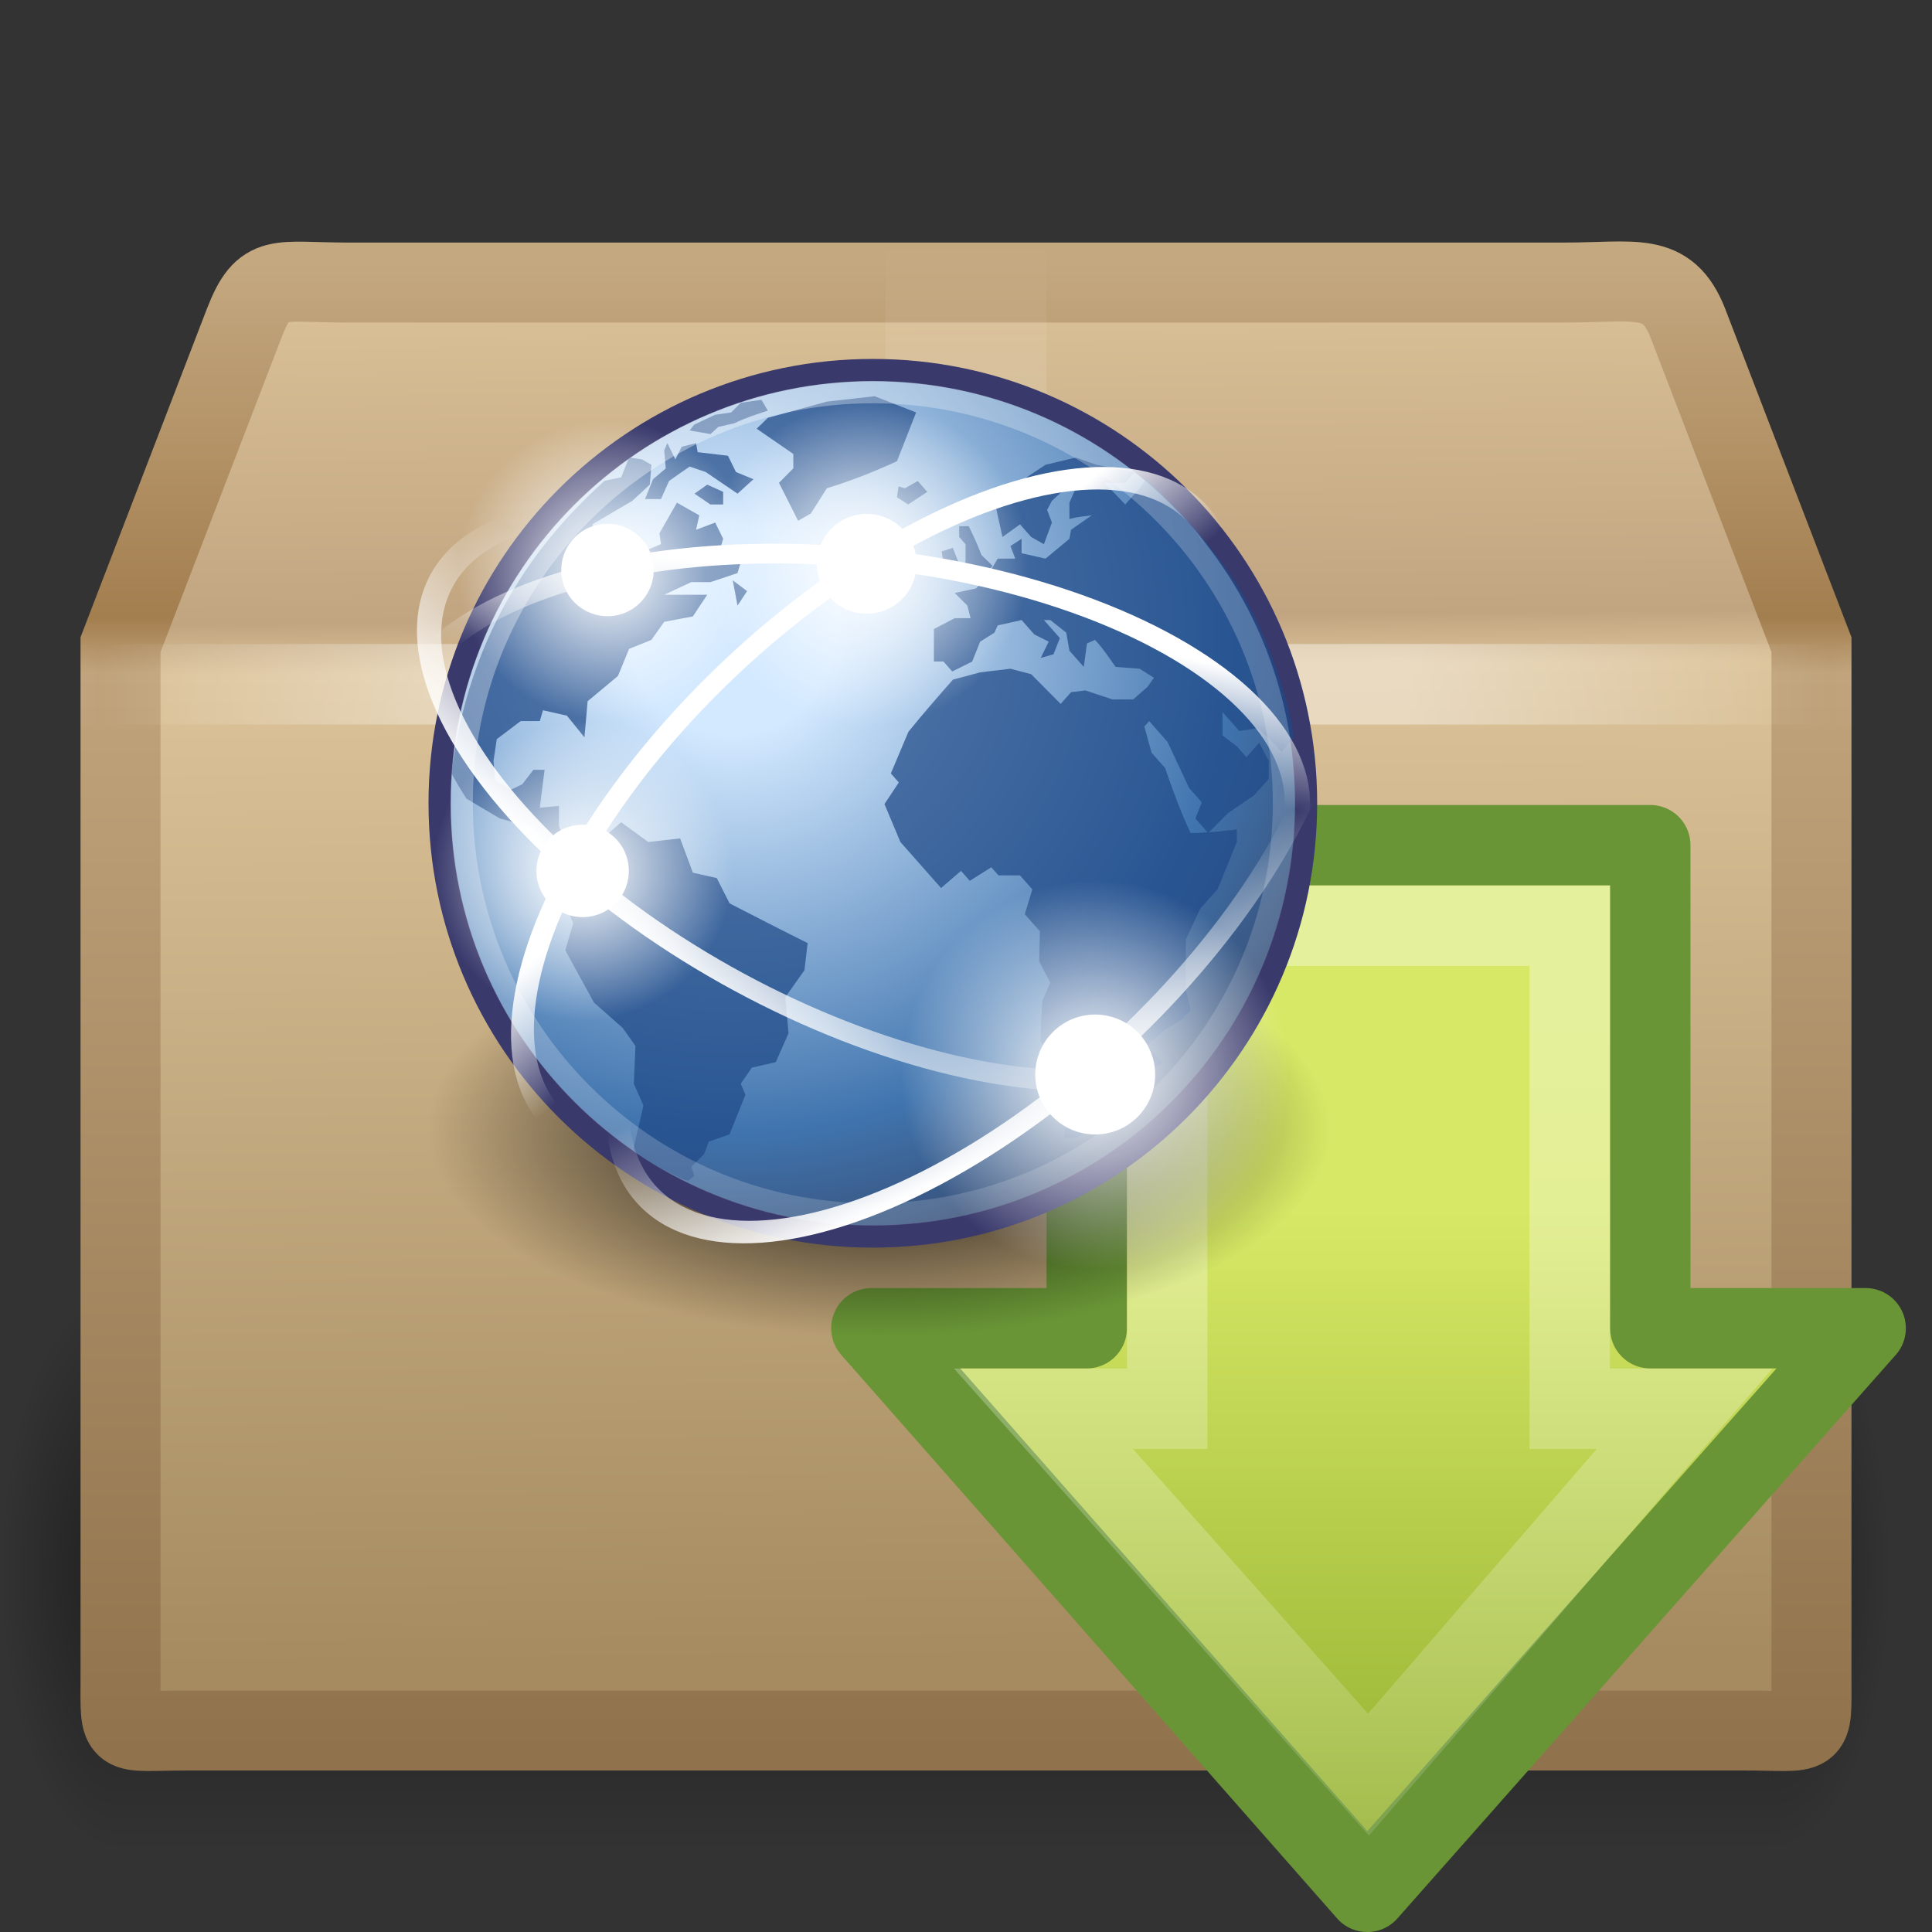 <?xml version="1.0" encoding="UTF-8" standalone="no"?>
<!-- Created with Inkscape (http://www.inkscape.org/) -->

<svg
   xmlns:dc="http://purl.org/dc/elements/1.1/"
   xmlns:cc="http://creativecommons.org/ns#"
   xmlns:rdf="http://www.w3.org/1999/02/22-rdf-syntax-ns#"
   xmlns:svg="http://www.w3.org/2000/svg"
   xmlns="http://www.w3.org/2000/svg"
   xmlns:xlink="http://www.w3.org/1999/xlink"
   xmlns:sodipodi="http://sodipodi.sourceforge.net/DTD/sodipodi-0.dtd"
   xmlns:inkscape="http://www.inkscape.org/namespaces/inkscape"
   width="25.6"
   height="25.6"
   id="svg2"
   sodipodi:version="0.32"
   inkscape:version="0.92.1 r15371"
   version="1.0"
   sodipodi:docname="igdebi.svg"
   inkscape:output_extension="org.inkscape.output.svg.inkscape">
  <rect width="100%" height="100%" fill="#333333" stroke="none"/>
  <defs
     id="defs4">
    <radialGradient
       inkscape:collect="always"
       xlink:href="#linearGradient3681"
       id="radialGradient2601"
       gradientUnits="userSpaceOnUse"
       gradientTransform="matrix(0.633,0,0,1.639,43.884,-110.865)"
       cx="5"
       cy="41.5"
       fx="5"
       fy="41.5"
       r="5" />
    <linearGradient
       id="linearGradient3703">
      <stop
         style="stop-color:black;stop-opacity:0;"
         offset="0"
         id="stop3705" />
      <stop
         id="stop3711"
         offset="0.5"
         style="stop-color:black;stop-opacity:1;" />
      <stop
         style="stop-color:black;stop-opacity:0;"
         offset="1"
         id="stop3707" />
    </linearGradient>
    <linearGradient
       inkscape:collect="always"
       xlink:href="#linearGradient3703"
       id="linearGradient2599"
       gradientUnits="userSpaceOnUse"
       gradientTransform="matrix(1.874,0,0,1.49,-18.554,-17.506)"
       x1="17.554"
       y1="46"
       x2="17.554"
       y2="35" />
    <linearGradient
       inkscape:collect="always"
       id="linearGradient3681">
      <stop
         style="stop-color:black;stop-opacity:1;"
         offset="0"
         id="stop3683" />
      <stop
         style="stop-color:black;stop-opacity:0;"
         offset="1"
         id="stop3685" />
    </linearGradient>
    <radialGradient
       inkscape:collect="always"
       xlink:href="#linearGradient3681"
       id="radialGradient2597"
       gradientUnits="userSpaceOnUse"
       gradientTransform="matrix(0.633,0,0,1.639,-7.103,-110.865)"
       cx="5"
       cy="41.5"
       fx="5"
       fy="41.5"
       r="5" />
    <linearGradient
       id="linearGradient3295">
      <stop
         style="stop-color:#c4a880;stop-opacity:1;"
         offset="0"
         id="stop3297" />
      <stop
         id="stop3299"
         offset="0.239"
         style="stop-color:#a37e4f;stop-opacity:1;" />
      <stop
         id="stop3301"
         offset="0.276"
         style="stop-color:#c0a37b;stop-opacity:1;" />
      <stop
         style="stop-color:#90734c;stop-opacity:1;"
         offset="1"
         id="stop3303" />
    </linearGradient>
    <linearGradient
       inkscape:collect="always"
       xlink:href="#linearGradient3295"
       id="linearGradient2591"
       gradientUnits="userSpaceOnUse"
       x1="15.464"
       y1="7.976"
       x2="15.464"
       y2="45.042"
       gradientTransform="matrix(0.546,0,0,0.533,-0.314,-0.788)" />
    <linearGradient
       id="linearGradient3199">
      <stop
         id="stop3201"
         offset="0"
         style="stop-color:#dac197;stop-opacity:1" />
      <stop
         style="stop-color:#c1a581;stop-opacity:1"
         offset="0.239"
         id="stop3203" />
      <stop
         style="stop-color:#dbc298;stop-opacity:1"
         offset="0.276"
         id="stop3205" />
      <stop
         id="stop3207"
         offset="1"
         style="stop-color:#a68b60;stop-opacity:1" />
    </linearGradient>
    <linearGradient
       inkscape:collect="always"
       xlink:href="#linearGradient3199"
       id="linearGradient2589"
       gradientUnits="userSpaceOnUse"
       gradientTransform="matrix(0.701,0,0,0.83,-3.631,-8.939)"
       x1="24.823"
       y1="15.378"
       x2="24.997"
       y2="37.277" />
    <linearGradient
       id="linearGradient4559">
      <stop
         style="stop-color:#ffffff;stop-opacity:0;"
         offset="0"
         id="stop4561" />
      <stop
         style="stop-color:#ffffff;stop-opacity:0;"
         offset="1"
         id="stop4563" />
    </linearGradient>
    <linearGradient
       inkscape:collect="always"
       xlink:href="#linearGradient4559"
       id="linearGradient2586"
       gradientUnits="userSpaceOnUse"
       gradientTransform="matrix(0.701,0,0,0.626,-3.63,-3.615)"
       x1="23.452"
       y1="30.555"
       x2="43.007"
       y2="45.934" />
    <linearGradient
       id="linearGradient2605">
      <stop
         id="stop2607"
         offset="0"
         style="stop-color:#ffffff;stop-opacity:1;" />
      <stop
         style="stop-color:#ffffff;stop-opacity:1;"
         offset="0.288"
         id="stop2609" />
      <stop
         style="stop-color:#ffffff;stop-opacity:0.69;"
         offset="0.329"
         id="stop2611" />
      <stop
         id="stop2613"
         offset="1"
         style="stop-color:#ffffff;stop-opacity:0;" />
    </linearGradient>
    <linearGradient
       inkscape:collect="always"
       xlink:href="#linearGradient2605"
       id="linearGradient2583"
       gradientUnits="userSpaceOnUse"
       x1="26"
       y1="22"
       x2="26"
       y2="8"
       gradientTransform="matrix(0.533,0,0,0.533,3.1253333e-7,-1.067)" />
    <linearGradient
       id="linearGradient3275">
      <stop
         style="stop-color:#ffffff;stop-opacity:0;"
         offset="0"
         id="stop3277" />
      <stop
         id="stop3283"
         offset="0.245"
         style="stop-color:#ffffff;stop-opacity:1;" />
      <stop
         style="stop-color:#ffffff;stop-opacity:1;"
         offset="0.774"
         id="stop3285" />
      <stop
         style="stop-color:#ffffff;stop-opacity:0;"
         offset="1"
         id="stop3279" />
    </linearGradient>
    <linearGradient
       inkscape:collect="always"
       xlink:href="#linearGradient3275"
       id="linearGradient2580"
       gradientUnits="userSpaceOnUse"
       spreadMethod="reflect"
       x1="44.995"
       y1="17.5"
       x2="3.005"
       y2="17.5"
       gradientTransform="matrix(0.546,0,0,0.533,-0.313,-0.262)" />
    <linearGradient
       inkscape:collect="always"
       id="linearGradient4222">
      <stop
         style="stop-color:#ffffff;stop-opacity:1;"
         offset="0"
         id="stop4224" />
      <stop
         style="stop-color:#ffffff;stop-opacity:0;"
         offset="1"
         id="stop4226" />
    </linearGradient>
    <linearGradient
       inkscape:collect="always"
       xlink:href="#linearGradient4222"
       id="linearGradient3134"
       gradientUnits="userSpaceOnUse"
       gradientTransform="matrix(0,0.395,-0.386,0,-4.406,3.61)"
       x1="13.472"
       y1="25.411"
       x2="57.726"
       y2="25.411" />
    <linearGradient
       id="linearGradient2264">
      <stop
         style="stop-color:#d7e866;stop-opacity:1;"
         offset="0"
         id="stop2266" />
      <stop
         style="stop-color:#8cab2a;stop-opacity:1;"
         offset="1"
         id="stop2268" />
    </linearGradient>
    <linearGradient
       inkscape:collect="always"
       xlink:href="#linearGradient2264"
       id="linearGradient3132"
       gradientUnits="userSpaceOnUse"
       gradientTransform="matrix(0,-0.341,-0.334,0,-6.562,21.122)"
       x1="28.315"
       y1="20.71"
       x2="0.816"
       y2="20.71" />
    <radialGradient
       id="radialGradient4120"
       gradientUnits="userSpaceOnUse"
       cy="63.965"
       cx="15.116"
       gradientTransform="scale(1.644,0.608)"
       r="12.289"
       inkscape:collect="always">
      <stop
         id="stop4116"
         style="stop-color:#000000"
         offset="0" />
      <stop
         id="stop4118"
         style="stop-color:#000000;stop-opacity:0"
         offset="1" />
    </radialGradient>
    <radialGradient
       id="radialGradient3968"
       gradientUnits="userSpaceOnUse"
       cy="15.716"
       cx="18.248"
       gradientTransform="scale(1,1)"
       r="29.993"
       inkscape:collect="always">
      <stop
         id="stop3964"
         style="stop-color:#d3e9ff"
         offset="0" />
      <stop
         id="stop4134"
         style="stop-color:#d3e9ff"
         offset=".155" />
      <stop
         id="stop4346"
         style="stop-color:#4074ae"
         offset=".75" />
      <stop
         id="stop3966"
         style="stop-color:#36486c"
         offset="1" />
    </radialGradient>
    <radialGradient
       id="radialGradient4132"
       gradientUnits="userSpaceOnUse"
       cy="12.142"
       cx="15.601"
       gradientTransform="scale(1,1)"
       r="43.527"
       inkscape:collect="always">
      <stop
         id="stop4128"
         style="stop-color:#ffffff"
         offset="0" />
      <stop
         id="stop4130"
         style="stop-color:#ffffff;stop-opacity:.165"
         offset="1" />
    </radialGradient>
    <linearGradient
       id="linearGradient6007"
       y2="21.042"
       xlink:href="#linearGradient4222"
       gradientUnits="userSpaceOnUse"
       x2="-22.252"
       y1="30.057"
       x1="-25.176"
       inkscape:collect="always" />
    <linearGradient
       id="linearGradient6011"
       y2="22.662"
       xlink:href="#linearGradient4222"
       gradientUnits="userSpaceOnUse"
       x2="-22.114"
       y1="30.057"
       x1="-25.176"
       inkscape:collect="always" />
    <radialGradient
       id="radialGradient5983"
       xlink:href="#linearGradient4222"
       gradientUnits="userSpaceOnUse"
       cy="12.493"
       cx="12.071"
       r="6.718"
       inkscape:collect="always" />
    <linearGradient
       id="linearGradient6015"
       y2="22.662"
       xlink:href="#linearGradient4222"
       gradientUnits="userSpaceOnUse"
       x2="-22.114"
       y1="28.338"
       x1="-22.823"
       inkscape:collect="always" />
    <linearGradient
       id="linearGradient6019"
       y2="21.336"
       xlink:href="#linearGradient4222"
       gradientUnits="userSpaceOnUse"
       x2="-21.962"
       y1="15.649"
       x1="-21.659"
       inkscape:collect="always" />
    <radialGradient
       id="radialGradient1134"
       xlink:href="#linearGradient4222"
       gradientUnits="userSpaceOnUse"
       cy="12.493"
       cx="12.071"
       r="6.718"
       inkscape:collect="always" />
    <radialGradient
       id="radialGradient1142"
       xlink:href="#linearGradient4222"
       gradientUnits="userSpaceOnUse"
       cy="12.493"
       cx="12.071"
       r="6.718"
       inkscape:collect="always" />
    <radialGradient
       id="radialGradient1150"
       xlink:href="#linearGradient4222"
       gradientUnits="userSpaceOnUse"
       cy="12.493"
       cx="12.071"
       r="6.718"
       inkscape:collect="always" />
    <radialGradient
       r="6.718"
       cy="12.493"
       cx="12.071"
       gradientUnits="userSpaceOnUse"
       id="radialGradient1215"
       xlink:href="#linearGradient4222"
       inkscape:collect="always" />
    <radialGradient
       r="6.718"
       cy="12.493"
       cx="12.071"
       gradientUnits="userSpaceOnUse"
       id="radialGradient1217"
       xlink:href="#linearGradient4222"
       inkscape:collect="always" />
    <radialGradient
       r="6.718"
       cy="12.493"
       cx="12.071"
       gradientUnits="userSpaceOnUse"
       id="radialGradient1219"
       xlink:href="#linearGradient4222"
       inkscape:collect="always" />
  </defs>
  <sodipodi:namedview
     id="base"
     pagecolor="#ffffff"
     bordercolor="#666666"
     borderopacity="1.0"
     gridtolerance="10000"
     guidetolerance="10"
     objecttolerance="10"
     inkscape:pageopacity="0.0"
     inkscape:pageshadow="2"
     inkscape:zoom="10.375"
     inkscape:cx="19.514925"
     inkscape:cy="27.421687"
     inkscape:document-units="px"
     inkscape:current-layer="layer1"
     showgrid="false"
     inkscape:window-width="1280"
     inkscape:window-height="955"
     inkscape:window-x="0"
     inkscape:window-y="32"
     inkscape:window-maximized="1" />
  <g
     inkscape:label="Layer 1"
     inkscape:groupmode="layer"
     id="layer1">
    <g
       id="g3305"
       style="display:inline;opacity:0.4"
       transform="matrix(0.507,0,0,0.456,-0.395,1.284)">
      <rect
         style="opacity:1;fill:url(#radialGradient2597);fill-opacity:1;stroke:none;stroke-width:1.067;stroke-linecap:round;stroke-linejoin:miter;stroke-miterlimit:4;stroke-dasharray:none;stroke-dashoffset:1.2;stroke-opacity:1"
         id="rect2484"
         width="3.158"
         height="16.391"
         x="-3.936"
         y="-51.038"
         transform="scale(-1)" />
      <rect
         style="opacity:1;fill:url(#linearGradient2599);fill-opacity:1;stroke:none;stroke-width:1.067;stroke-linecap:round;stroke-linejoin:miter;stroke-miterlimit:4;stroke-dasharray:none;stroke-dashoffset:1.2;stroke-opacity:1"
         id="rect2486"
         width="43.106"
         height="16.391"
         x="3.936"
         y="34.647" />
      <rect
         style="display:inline;opacity:1;fill:url(#radialGradient2601);fill-opacity:1;stroke:none;stroke-width:1.067;stroke-linecap:round;stroke-linejoin:miter;stroke-miterlimit:4;stroke-dasharray:none;stroke-dashoffset:1.2;stroke-opacity:1"
         id="rect3444"
         width="3.158"
         height="16.391"
         x="47.051"
         y="-51.038"
         transform="scale(1,-1)" />
    </g>
    <path
       inkscape:r_cy="true"
       inkscape:r_cx="true"
       sodipodi:nodetypes="ccccccccccc"
       id="path2488"
       d="M 4.61,3.744 H 20.728 c 0.941,0 1.364,-0.153 1.635,0.533 l 1.64,4.265 V 22.228 c 0,0.828 0.056,0.702 -0.885,0.702 H 2.482 c -0.941,0 -0.885,0.127 -0.885,-0.702 V 8.542 L 3.238,4.277 C 3.5,3.605 3.669,3.744 4.61,3.744 Z"
       style="display:block;overflow:visible;visibility:visible;fill:url(#linearGradient2589);fill-opacity:1;fill-rule:nonzero;stroke:url(#linearGradient2591);stroke-width:1.06;stroke-linecap:round;stroke-linejoin:miter;stroke-miterlimit:4;stroke-dasharray:none;stroke-dashoffset:0;stroke-opacity:1;marker:none;marker-start:none;marker-mid:none;marker-end:none"
       inkscape:connector-curvature="0" />
    <path
       style="display:block;overflow:visible;visibility:visible;opacity:0.505;fill:none;fill-opacity:1;fill-rule:nonzero;stroke:url(#linearGradient2586);stroke-width:0.792;stroke-linecap:butt;stroke-linejoin:miter;stroke-miterlimit:4;stroke-dasharray:none;stroke-dashoffset:0;stroke-opacity:1;marker:none;marker-start:none;marker-mid:none;marker-end:none"
       d="M 5.123,4.283 H 20.233 c 0.882,0 1.428,0.297 1.797,1.112 L 23.303,8.817 V 21.156 c 0,0.779 -0.447,1.171 -1.329,1.171 H 3.541 c -0.882,0 -1.242,-0.431 -1.242,-1.21 V 8.817 L 3.531,5.322 C 3.777,4.69 4.241,4.283 5.123,4.283 Z"
       id="path2490"
       sodipodi:nodetypes="ccccccccccc"
       inkscape:r_cx="true"
       inkscape:r_cy="true"
       inkscape:connector-curvature="0" />
    <path
       style="display:inline;overflow:visible;visibility:visible;opacity:0.4;fill:url(#linearGradient2583);fill-opacity:1;fill-rule:nonzero;stroke:none;stroke-width:1.067;stroke-linecap:square;stroke-linejoin:round;stroke-miterlimit:4;stroke-dasharray:none;stroke-dashoffset:0;stroke-opacity:1;marker:none;marker-start:none;marker-mid:none;marker-end:none;enable-background:accumulate"
       d="m 11.733,3.2 c 0.711,0 1.422,0 2.133,0 0,2.489 0,4.978 0,7.467 -0.21,0 -0.42,0 -0.63,0 -0.215,0 -0.43,0 -0.645,0 -0.173,0 -0.346,0 -0.519,0 -0.113,0 -0.226,0 -0.339,0 0,-2.489 0,-4.978 0,-7.467 z"
       id="rect3326"
       sodipodi:nodetypes="cccssscc"
       inkscape:connector-curvature="0" />
    <path
       style="display:inline;opacity:0.4;fill:none;fill-rule:evenodd;stroke:url(#linearGradient2580);stroke-width:1.067px;stroke-linecap:square;stroke-linejoin:miter;stroke-opacity:1"
       d="M 1.602,9.067 H 24"
       id="path3273"
       inkscape:connector-curvature="0" />
    <g
       id="g3128"
       transform="translate(32.681,4.569)">
      <path
         id="path3288"
         d="m -7.96,13.031 -6.604,7.468 -6.571,-7.468 h 2.854 V 6.63 h 7.467 v 6.401 z"
         style="display:inline;overflow:visible;visibility:visible;fill:url(#linearGradient3132);fill-opacity:1;fill-rule:nonzero;stroke:#699536;stroke-width:1.065;stroke-linecap:round;stroke-linejoin:round;stroke-miterlimit:4;stroke-dasharray:none;stroke-dashoffset:0;stroke-opacity:1;marker:none;marker-start:none;marker-mid:none;marker-end:none"
         sodipodi:nodetypes="cccccccc"
         inkscape:connector-curvature="0" />
      <path
         id="path3290"
         d="m -10.36,14.098 -4.188,4.848 -4.306,-4.848 h 1.639 V 7.698 h 5.333 v 6.4 z"
         style="display:inline;overflow:visible;visibility:visible;opacity:0.354;fill:none;fill-opacity:1;fill-rule:nonzero;stroke:url(#linearGradient3134);stroke-width:1.065;stroke-linecap:butt;stroke-linejoin:miter;stroke-miterlimit:4;stroke-dasharray:none;stroke-dashoffset:0;stroke-opacity:1;marker:none;marker-start:none;marker-mid:none;marker-end:none"
         sodipodi:nodetypes="cccccccc"
         inkscape:connector-curvature="0" />
    </g>
    <g
       transform="matrix(0.296,0,0,0.296,4.293,3.692)"
       id="g1081">
      <ellipse
         ry="7.475"
         rx="20.203"
         cy="38.909"
         cx="24.85"
         transform="matrix(1,0,0,1.243,0,-10.272)"
         style="fill:url(#radialGradient4120)"
         id="path4112" />
      <path
         inkscape:connector-curvature="0"
         d="m 43.96,23.485 c 0,10.71 -8.682,19.392 -19.39,19.392 -10.71,0 -19.391,-8.682 -19.391,-19.392 -3e-4,-10.709 8.681,-19.39 19.391,-19.39 10.708,2e-4 19.39,8.681 19.39,19.39 z"
         style="fill:url(#radialGradient3968);stroke:#39396c"
         id="path3214" />
      <g
         transform="matrix(0.982,0,0,0.982,0.121,0.233)"
         style="fill:#204a87;fill-opacity:0.713"
         id="g4136">
        <g
           style="fill:#204a87"
           id="g4138">
          <g
             style="fill:#204a87"
             id="g4142">
            <path
               inkscape:connector-curvature="0"
               d="m 44.071,20.714 v 0 l -0.545,0.618 c -0.334,-0.394 -0.709,-0.725 -1.089,-1.071 l -0.836,0.123 -0.764,-0.863 v 1.068 l 0.654,0.495 0.436,0.494 0.582,-0.658 c 0.146,0.274 0.291,0.548 0.436,0.823 v 0.822 l -0.655,0.74 -1.199,0.823 -0.908,0.907 -0.582,-0.661 0.291,-0.74 -0.582,-0.658 -0.981,-2.098 -0.836,-0.945 -0.219,0.246 0.328,1.194 0.618,0.699 c 0.352,1.017 0.701,1.99 1.164,2.963 0.718,0 1.394,-0.077 2.107,-0.166 v 0.576 l -0.872,2.139 -0.8,0.904 -0.654,1.401 v 2.303 l 0.219,0.906 -0.364,0.41 -0.8,0.494 -0.836,0.699 0.691,0.782 -0.945,0.824 0.182,0.533 -1.418,1.606 h -0.945 l -0.8,0.494 H 33.64 v -0.659 l -0.217,-1.318 c -0.281,-0.826 -0.574,-1.647 -0.872,-2.467 0,-0.605 0.036,-1.205 0.072,-1.81 l 0.364,-0.823 -0.509,-0.988 0.037,-1.357 -0.692,-0.782 0.346,-1.13 -0.563,-0.639 h -0.982 l -0.327,-0.37 -0.981,0.618 -0.4,-0.454 -0.909,0.782 c -0.617,-0.7 -1.235,-1.399 -1.854,-2.098 l -0.726,-1.729 0.654,-0.986 -0.363,-0.411 0.799,-1.894 c 0.656,-0.816 1.341,-1.599 2.035,-2.385 l 1.236,-0.329 1.381,-0.165 0.945,0.248 1.345,1.356 0.473,-0.534 0.653,-0.082 1.236,0.411 h 0.946 l 0.654,-0.576 0.291,-0.411 -0.655,-0.412 -1.091,-0.082 C 35.663,17.045 35.382,16.603 35.022,16.23 l -0.364,0.164 -0.145,1.07 -0.655,-0.74 -0.144,-0.824 -0.727,-0.574 h -0.292 l 0.728,0.822 -0.291,0.74 -0.581,0.164 0.363,-0.74 -0.655,-0.328 -0.581,-0.658 -1.091,0.246 -0.145,0.328 -0.654,0.412 -0.363,0.906 -0.909,0.452 -0.4,-0.452 H 27.68 v -1.482 l 0.946,-0.494 h 0.726 l -0.146,-0.575 -0.58,-0.576 0.98,-0.206 0.545,-0.617 0.436,-0.741 h 0.801 l -0.219,-0.575 0.509,-0.329 v 0.658 l 1.09,0.246 1.09,-0.904 0.073,-0.412 0.945,-0.658 c -0.342,0.043 -0.684,0.074 -1.018,0.165 V 9.977 l 0.363,-0.823 h -0.363 l -0.798,0.74 -0.219,0.412 0.219,0.576 -0.365,0.987 -0.581,-0.329 -0.508,-0.576 -0.8,0.576 -0.291,-1.316 1.381,-0.905 V 8.825 l 0.872,-0.576 1.381,-0.33 0.946,0.33 1.744,0.329 -0.436,0.493 h -0.945 l 0.945,0.988 0.727,-0.823 0.221,-0.362 c 0,0 2.787,2.498 4.379,5.231 1.593,2.733 2.341,5.955 2.341,6.609 z"
               style="fill:#204a87"
               id="path4144" />
          </g>
        </g>
        <g
           style="fill:#204a87"
           id="g4146">
          <g
             style="fill:#204a87"
             id="g4150">
            <path
               inkscape:connector-curvature="0"
               d="M 26.07,9.236 25.997,9.729 26.507,10.059 27.378,9.483 26.942,8.989 26.36,9.319 26.07,9.236"
               style="fill:#204a87"
               id="path4152" />
          </g>
        </g>
        <g
           style="fill:#204a87"
           id="g4154">
          <g
             style="fill:#204a87"
             id="g4158">
            <path
               inkscape:connector-curvature="0"
               d="M 26.87,5.863 24.98,5.123 22.8,5.369 20.109,6.109 19.601,6.604 21.272,7.755 V 8.413 L 20.618,9.071 21.491,10.8 22.071,10.47 22.8,9.319 C 23.923,8.972 24.93,8.578 25.997,8.084 L 26.87,5.863"
               style="fill:#204a87"
               id="path4160" />
          </g>
        </g>
        <g
           style="fill:#204a87"
           id="g4162">
          <g
             style="fill:#204a87"
             id="g4166">
            <path
               inkscape:connector-curvature="0"
               d="m 28.833,12.775 -0.291,-0.741 -0.51,0.165 0.147,0.904 0.654,-0.328"
               style="fill:#204a87"
               id="path4168" />
          </g>
        </g>
        <g
           style="fill:#204a87"
           id="g4170">
          <g
             style="fill:#204a87"
             id="g4174">
            <path
               inkscape:connector-curvature="0"
               d="m 29.123,12.609 -0.145,0.988 0.799,-0.165 0.581,-0.575 -0.508,-0.494 c -0.171,-0.455 -0.368,-0.88 -0.582,-1.317 h -0.435 v 0.494 l 0.29,0.329 v 0.74"
               style="fill:#204a87"
               id="path4176" />
          </g>
        </g>
        <g
           style="fill:#204a87"
           id="g4178">
          <g
             style="fill:#204a87"
             id="g4182">
            <path
               inkscape:connector-curvature="0"
               d="m 18.365,28.242 -0.582,-1.152 -1.09,-0.247 -0.582,-1.562 -1.453,0.164 -1.236,-0.904 -1.309,1.151 v 0.182 C 11.717,25.759 11.23,25.744 10.878,25.527 L 10.587,24.705 V 23.799 L 9.715,23.881 C 9.788,23.305 9.86,22.73 9.933,22.154 H 9.424 L 8.915,22.812 8.406,23.058 7.679,22.648 7.606,21.743 7.752,20.755 8.843,19.933 h 0.872 l 0.145,-0.494 1.09,0.246 0.8,0.988 0.145,-1.646 1.382,-1.152 0.508,-1.234 1.018,-0.411 0.581,-0.822 1.309,-0.248 0.654,-0.987 h -1.963 l 1.236,-0.576 h 0.872 l 1.236,-0.412 0.146,-0.492 -0.437,-0.412 -0.509,-0.165 0.146,-0.494 -0.363,-0.74 -0.873,0.328 0.146,-0.657 -1.018,-0.577 -0.799,1.397 0.072,0.494 -0.799,0.331 -0.51,1.069 -0.218,-0.987 -1.381,-0.577 -0.218,-0.74 1.817,-1.07 0.8,-0.74 0.073,-0.905 -0.436,-0.247 -0.582,-0.083 -0.363,0.905 c 0,0 -0.608,0.119 -0.764,0.158 -1.996,1.84 -6.029,5.81 -6.966,13.306 0.037,0.174 0.679,1.182 0.679,1.182 l 1.526,0.904 1.526,0.412 0.654,0.824 1.018,0.74 0.581,-0.082 0.436,0.196 v 0.133 l -0.581,1.563 -0.437,0.658 0.146,0.33 -0.363,1.233 1.308,2.386 1.308,1.153 0.582,0.822 -0.073,1.728 0.437,0.987 -0.437,1.892 c 0,0 -0.034,-0.011 0.022,0.178 0.056,0.19 2.329,1.451 2.473,1.344 0.144,-0.109 0.267,-0.205 0.267,-0.205 l -0.145,-0.41 0.581,-0.577 0.219,-0.576 0.945,-0.33 0.727,-1.81 -0.218,-0.493 0.508,-0.74 1.09,-0.248 0.582,-1.316 -0.145,-1.645 0.872,-1.234 0.145,-1.235 c -1.193,-0.591 -2.376,-1.201 -3.561,-1.81"
               style="fill:#204a87"
               id="path4184" />
          </g>
        </g>
        <g
           style="fill:#204a87"
           id="g4186">
          <g
             style="fill:#204a87"
             id="g4190">
            <path
               inkscape:connector-curvature="0"
               d="m 16.766,9.565 0.726,0.494 h 0.582 V 9.483 L 17.348,9.154 16.766,9.565"
               style="fill:#204a87"
               id="path4192" />
          </g>
        </g>
        <g
           style="fill:#204a87"
           id="g4194">
          <g
             style="fill:#204a87"
             id="g4198">
            <path
               inkscape:connector-curvature="0"
               d="M 14.876,8.907 14.512,9.812 h 0.727 L 15.603,8.989 C 15.917,8.768 16.229,8.544 16.548,8.331 l 0.727,0.247 c 0.484,0.329 0.969,0.658 1.454,0.987 L 19.456,8.907 18.656,8.578 18.292,7.837 16.911,7.673 16.838,7.261 16.184,7.426 15.894,8.002 15.53,7.261 l -0.145,0.329 0.073,0.823 -0.582,0.494"
               style="fill:#204a87"
               id="path4200" />
          </g>
        </g>
        <g
           style="fill:#204a87"
           id="g4202">
          <g
             style="opacity:0.75;fill:#204a87"
             id="g4204" />
          <g
             style="fill:#204a87"
             id="g4208" />
        </g>
        <g
           style="fill:#204a87"
           id="g4212">
          <g
             style="opacity:0.75;fill:#204a87"
             id="g4214" />
          <g
             style="fill:#204a87"
             id="g4218" />
        </g>
        <g
           style="fill:#204a87"
           id="g4222">
          <g
             style="fill:#204a87"
             id="g4226">
            <path
               inkscape:connector-curvature="0"
               d="M 17.492,6.85 17.856,6.521 18.583,6.356 C 19.081,6.114 19.581,5.951 20.11,5.78 l -0.29,-0.494 -0.939,0.135 -0.443,0.442 -0.731,0.106 -0.65,0.305 -0.316,0.153 -0.193,0.258 0.944,0.164"
               style="fill:#204a87"
               id="path4228" />
          </g>
        </g>
        <g
           style="fill:#204a87"
           id="g4230">
          <g
             style="fill:#204a87"
             id="g4234">
            <path
               inkscape:connector-curvature="0"
               d="m 18.728,14.666 0.437,-0.658 -0.655,-0.493 0.218,1.151"
               style="fill:#204a87"
               id="path4236" />
          </g>
        </g>
      </g>
      <path
         inkscape:connector-curvature="0"
         d="m 42.975,23.486 c 0,10.165 -8.241,18.406 -18.406,18.406 C 14.404,41.892 6.163,33.651 6.163,23.486 6.163,13.32 14.404,5.08 24.569,5.08 34.734,5.08 42.975,13.32 42.975,23.486 Z"
         style="opacity:0.396;fill:none;stroke:url(#radialGradient4132)"
         id="path4122" />
      <ellipse
         ry="9.458"
         rx="15.733"
         cy="21.042"
         cx="-18.562"
         inkscape:r_cx="true"
         inkscape:r_cy="true"
         transform="matrix(1.131,0.613,-0.477,0.879,54.091,16.044)"
         style="color:#000000;fill:none;stroke:url(#linearGradient6007);stroke-width:0.882;stroke-linecap:round;stroke-linejoin:round"
         id="path5991" />
      <ellipse
         ry="9.458"
         rx="15.733"
         cy="21.042"
         cx="-18.562"
         inkscape:r_cx="true"
         transform="matrix(0.939,-0.879,0.683,0.73,32.314,-4.452)"
         inkscape:r_cy="true"
         style="color:#000000;fill:none;stroke:url(#linearGradient6011);stroke-width:0.882;stroke-linecap:round;stroke-linejoin:round"
         id="path6009" />
      <g
         transform="matrix(-1.046,0.767,0.767,1.046,35.617,-22.144)"
         inkscape:r_cx="true"
         inkscape:r_cy="true"
         id="g4933">
        <circle
           r="6.718"
           cy="12.493"
           cx="12.071"
           inkscape:r_cx="true"
           transform="translate(14.95,22.93)"
           inkscape:r_cy="true"
           style="color:#000000;fill:url(#radialGradient1215);fill-rule:evenodd"
           id="path4935" />
        <circle
           r="6.718"
           cy="12.493"
           cx="12.071"
           inkscape:r_cx="true"
           inkscape:r_cy="true"
           transform="matrix(0.308,0,0,0.308,23.3,31.572)"
           style="color:#000000;fill:#ffffff;fill-rule:evenodd"
           id="path4937" />
      </g>
      <ellipse
         ry="9.458"
         rx="15.733"
         cy="21.042"
         cx="-18.562"
         inkscape:r_cx="true"
         inkscape:r_cy="true"
         transform="matrix(-1.28,-0.126,0.098,-0.995,-2.405,40.524)"
         style="color:#000000;fill:none;stroke:url(#linearGradient6015);stroke-width:0.882;stroke-linecap:round;stroke-linejoin:round"
         id="path6013" />
      <ellipse
         ry="9.458"
         rx="15.733"
         cy="21.042"
         cx="-18.562"
         inkscape:r_cx="true"
         inkscape:r_cy="true"
         transform="matrix(0.918,-0.859,0.668,0.713,27.633,-6.909)"
         style="color:#000000;fill:none;stroke:url(#linearGradient6019);stroke-width:0.902;stroke-linecap:round;stroke-linejoin:round"
         id="path6017" />
      <g
         transform="matrix(-0.806,0.592,0.592,0.806,12.386,-18.029)"
         inkscape:r_cy="true"
         inkscape:r_cx="true"
         id="g5075">
        <circle
           r="6.718"
           cy="12.493"
           cx="12.071"
           inkscape:r_cx="true"
           transform="translate(14.95,22.93)"
           inkscape:r_cy="true"
           style="color:#000000;fill:url(#radialGradient1217);fill-rule:evenodd"
           id="path5077" />
        <circle
           r="6.718"
           cy="12.493"
           cx="12.071"
           inkscape:r_cx="true"
           inkscape:r_cy="true"
           transform="matrix(0.308,0,0,0.308,23.3,31.572)"
           style="color:#000000;fill:#ffffff;fill-rule:evenodd"
           id="path5079" />
      </g>
      <g
         transform="matrix(-0.806,0.592,0.592,0.806,13.499,-31.5)"
         inkscape:r_cx="true"
         inkscape:r_cy="true"
         id="g4945">
        <circle
           r="6.718"
           cy="12.493"
           cx="12.071"
           inkscape:r_cx="true"
           inkscape:r_cy="true"
           transform="translate(14.95,22.93)"
           style="color:#000000;fill:url(#radialGradient1219);fill-rule:evenodd"
           id="path4947" />
        <circle
           r="6.718"
           cy="12.493"
           cx="12.071"
           inkscape:r_cx="true"
           transform="matrix(0.308,0,0,0.308,23.3,31.572)"
           inkscape:r_cy="true"
           style="color:#000000;fill:#ffffff;fill-rule:evenodd"
           id="path4949" />
      </g>
      <g
         transform="matrix(-0.87,0.639,0.638,0.87,25.205,-35.313)"
         inkscape:r_cy="true"
         inkscape:r_cx="true"
         id="g4939">
        <circle
           r="6.718"
           cy="12.493"
           cx="12.071"
           inkscape:r_cx="true"
           inkscape:r_cy="true"
           transform="translate(14.95,22.93)"
           style="color:#000000;fill:url(#radialGradient5983);fill-rule:evenodd"
           id="path4941" />
        <circle
           r="6.718"
           cy="12.493"
           cx="12.071"
           inkscape:r_cx="true"
           transform="matrix(0.308,0,0,0.308,23.3,31.572)"
           inkscape:r_cy="true"
           style="color:#000000;fill:#ffffff;fill-rule:evenodd"
           id="path4943" />
      </g>
    </g>
  </g>
</svg>

